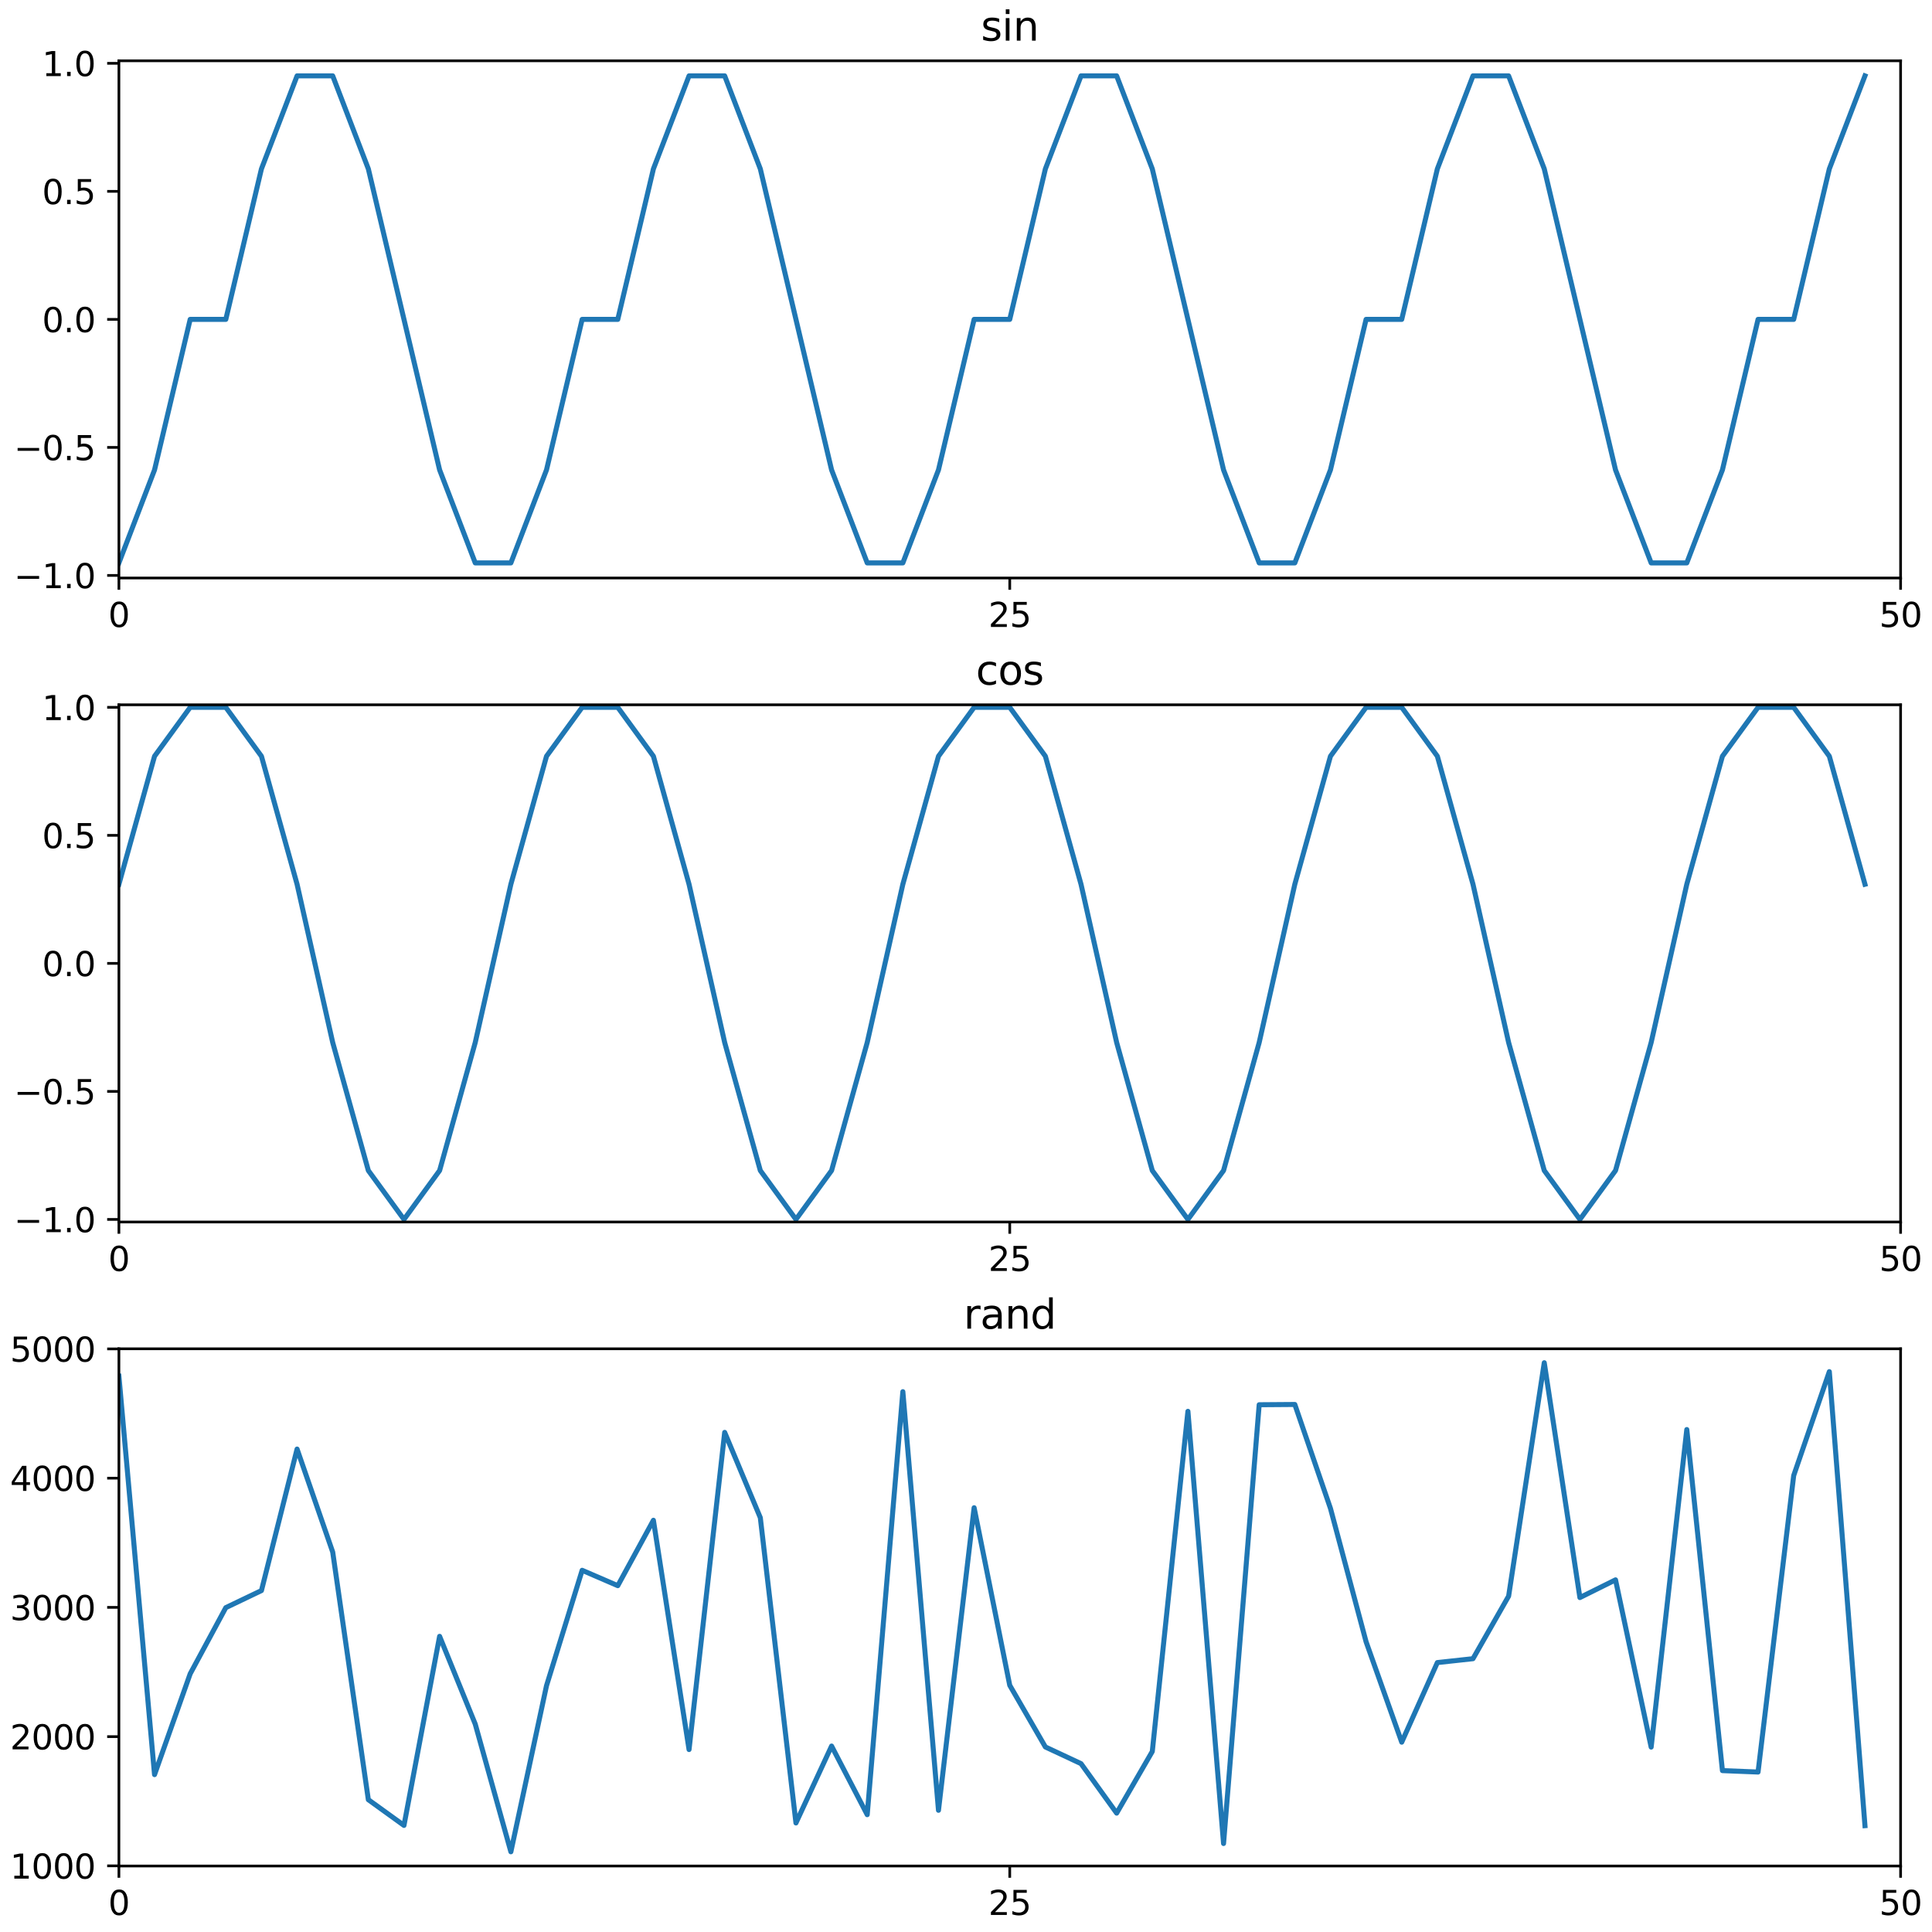 <?xml version="1.0" encoding="UTF-8" standalone="no"?>
<svg
   width="576pt"
   height="576pt"
   viewBox="0 0 576 576"
   version="1.1"
   id="svg115"
   sodipodi:docname="animation-example-2-dark.svg"
   inkscape:version="1.3 (0e150ed6c4, 2023-07-21)"
   xmlns:inkscape="http://www.inkscape.org/namespaces/inkscape"
   xmlns:sodipodi="http://sodipodi.sourceforge.net/DTD/sodipodi-0.dtd"
   xmlns:xlink="http://www.w3.org/1999/xlink"
   xmlns="http://www.w3.org/2000/svg"
   xmlns:svg="http://www.w3.org/2000/svg"
   xmlns:rdf="http://www.w3.org/1999/02/22-rdf-syntax-ns#"
   xmlns:cc="http://creativecommons.org/ns#"
   xmlns:dc="http://purl.org/dc/elements/1.1/">
  <sodipodi:namedview
     id="namedview115"
     pagecolor="#ffffff"
     bordercolor="#000000"
     borderopacity="0.25"
     inkscape:showpageshadow="2"
     inkscape:pageopacity="0.0"
     inkscape:pagecheckerboard="0"
     inkscape:deskcolor="#d1d1d1"
     inkscape:document-units="pt"
     showgrid="false"
     inkscape:zoom="1.4309896"
     inkscape:cx="384"
     inkscape:cy="328.09463"
     inkscape:window-width="2560"
     inkscape:window-height="1334"
     inkscape:window-x="-11"
     inkscape:window-y="-11"
     inkscape:window-maximized="1"
     inkscape:current-layer="svg115" />
  <defs
     id="defs1">
    <style
       type="text/css"
       id="style1">*{stroke-linejoin: round; stroke-linecap: butt}</style>
    <filter
       style="color-interpolation-filters:sRGB;"
       inkscape:label="Invert"
       id="filter116"
       x="0"
       y="0"
       width="1"
       height="1">
      <feColorMatrix
         type="hueRotate"
         values="180"
         result="color1"
         id="feColorMatrix115" />
      <feColorMatrix
         values="-1 0 0 0 1 0 -1 0 0 1 0 0 -1 0 1 -0.21 -0.72 -0.07 2 0 "
         result="color2"
         id="feColorMatrix116" />
    </filter>
  </defs>
  <g
     id="figure_1"
     style="filter:url(#filter116)">
    <g
       id="patch_1">
      <path
         d="M 0 576  L 576 576  L 576 0  L 0 0  z "
         style="fill: #ffffff"
         id="path1" />
    </g>
    <g
       id="axes_1">
      <g
         id="patch_2">
        <path
           d="M 35.45 172.322  L 566.637 172.322  L 566.637 18.118  L 35.45 18.118  z "
           style="fill: #ffffff"
           id="path2" />
      </g>
      <g
         id="matplotlib.axis_1">
        <g
           id="xtick_1">
          <g
             id="line2d_1">
            <defs
               id="defs2">
              <path
                 id="m934e15b6ce"
                 d="M 0 0  L 0 3.5  "
                 style="stroke: #000000; stroke-width: 0.8" />
            </defs>
            <g
               id="g2">
              <use
                 xlink:href="#m934e15b6ce"
                 x="35.45"
                 y="172.322"
                 style="stroke: #000000; stroke-width: 0.8"
                 id="use2" />
            </g>
          </g>
          <g
             id="text_1">
            <!-- 0 -->
            <g
               transform="translate(32.269 186.92) scale(0.1 -0.1)"
               id="g3">
              <defs
                 id="defs3">
                <path
                   id="DejaVuSans-30"
                   d="M 2034 4250  Q 1547 4250 1301 3770  Q 1056 3291 1056 2328  Q 1056 1369 1301 889  Q 1547 409 2034 409  Q 2525 409 2770 889  Q 3016 1369 3016 2328  Q 3016 3291 2770 3770  Q 2525 4250 2034 4250  z M 2034 4750  Q 2819 4750 3233 4129  Q 3647 3509 3647 2328  Q 3647 1150 3233 529  Q 2819 -91 2034 -91  Q 1250 -91 836 529  Q 422 1150 422 2328  Q 422 3509 836 4129  Q 1250 4750 2034 4750  z "
                   transform="scale(0.016)" />
              </defs>
              <use
                 xlink:href="#DejaVuSans-30"
                 id="use3" />
            </g>
          </g>
        </g>
        <g
           id="xtick_2">
          <g
             id="line2d_2">
            <g
               id="g4">
              <use
                 xlink:href="#m934e15b6ce"
                 x="301.044"
                 y="172.322"
                 style="stroke: #000000; stroke-width: 0.8"
                 id="use4" />
            </g>
          </g>
          <g
             id="text_2">
            <!-- 25 -->
            <g
               transform="translate(294.681 186.92) scale(0.1 -0.1)"
               id="g6">
              <defs
                 id="defs4">
                <path
                   id="DejaVuSans-32"
                   d="M 1228 531  L 3431 531  L 3431 0  L 469 0  L 469 531  Q 828 903 1448 1529  Q 2069 2156 2228 2338  Q 2531 2678 2651 2914  Q 2772 3150 2772 3378  Q 2772 3750 2511 3984  Q 2250 4219 1831 4219  Q 1534 4219 1204 4116  Q 875 4013 500 3803  L 500 4441  Q 881 4594 1212 4672  Q 1544 4750 1819 4750  Q 2544 4750 2975 4387  Q 3406 4025 3406 3419  Q 3406 3131 3298 2873  Q 3191 2616 2906 2266  Q 2828 2175 2409 1742  Q 1991 1309 1228 531  z "
                   transform="scale(0.016)" />
                <path
                   id="DejaVuSans-35"
                   d="M 691 4666  L 3169 4666  L 3169 4134  L 1269 4134  L 1269 2991  Q 1406 3038 1543 3061  Q 1681 3084 1819 3084  Q 2600 3084 3056 2656  Q 3513 2228 3513 1497  Q 3513 744 3044 326  Q 2575 -91 1722 -91  Q 1428 -91 1123 -41  Q 819 9 494 109  L 494 744  Q 775 591 1075 516  Q 1375 441 1709 441  Q 2250 441 2565 725  Q 2881 1009 2881 1497  Q 2881 1984 2565 2268  Q 2250 2553 1709 2553  Q 1456 2553 1204 2497  Q 953 2441 691 2322  L 691 4666  z "
                   transform="scale(0.016)" />
              </defs>
              <use
                 xlink:href="#DejaVuSans-32"
                 id="use5" />
              <use
                 xlink:href="#DejaVuSans-35"
                 x="63.623"
                 id="use6" />
            </g>
          </g>
        </g>
        <g
           id="xtick_3">
          <g
             id="line2d_3">
            <g
               id="g7">
              <use
                 xlink:href="#m934e15b6ce"
                 x="566.637"
                 y="172.322"
                 style="stroke: #000000; stroke-width: 0.8"
                 id="use7" />
            </g>
          </g>
          <g
             id="text_3">
            <!-- 50 -->
            <g
               transform="translate(560.275 186.92) scale(0.1 -0.1)"
               id="g9">
              <use
                 xlink:href="#DejaVuSans-35"
                 id="use8" />
              <use
                 xlink:href="#DejaVuSans-30"
                 x="63.623"
                 id="use9" />
            </g>
          </g>
        </g>
      </g>
      <g
         id="matplotlib.axis_2">
        <g
           id="ytick_1">
          <g
             id="line2d_4">
            <defs
               id="defs9">
              <path
                 id="mba34ce3d1f"
                 d="M 0 0  L -3.5 0  "
                 style="stroke: #000000; stroke-width: 0.8" />
            </defs>
            <g
               id="g10">
              <use
                 xlink:href="#mba34ce3d1f"
                 x="35.45"
                 y="171.558"
                 style="stroke: #000000; stroke-width: 0.8"
                 id="use10" />
            </g>
          </g>
          <g
             id="text_4">
            <!-- −1.0 -->
            <g
               transform="translate(4.167 175.357) scale(0.1 -0.1)"
               id="g14">
              <defs
                 id="defs10">
                <path
                   id="DejaVuSans-2212"
                   d="M 678 2272  L 4684 2272  L 4684 1741  L 678 1741  L 678 2272  z "
                   transform="scale(0.016)" />
                <path
                   id="DejaVuSans-31"
                   d="M 794 531  L 1825 531  L 1825 4091  L 703 3866  L 703 4441  L 1819 4666  L 2450 4666  L 2450 531  L 3481 531  L 3481 0  L 794 0  L 794 531  z "
                   transform="scale(0.016)" />
                <path
                   id="DejaVuSans-2e"
                   d="M 684 794  L 1344 794  L 1344 0  L 684 0  L 684 794  z "
                   transform="scale(0.016)" />
              </defs>
              <use
                 xlink:href="#DejaVuSans-2212"
                 id="use11" />
              <use
                 xlink:href="#DejaVuSans-31"
                 x="83.789"
                 id="use12" />
              <use
                 xlink:href="#DejaVuSans-2e"
                 x="147.412"
                 id="use13" />
              <use
                 xlink:href="#DejaVuSans-30"
                 x="179.199"
                 id="use14" />
            </g>
          </g>
        </g>
        <g
           id="ytick_2">
          <g
             id="line2d_5">
            <g
               id="g15">
              <use
                 xlink:href="#mba34ce3d1f"
                 x="35.45"
                 y="133.389"
                 style="stroke: #000000; stroke-width: 0.8"
                 id="use15" />
            </g>
          </g>
          <g
             id="text_5">
            <!-- −0.5 -->
            <g
               transform="translate(4.167 137.188) scale(0.1 -0.1)"
               id="g19">
              <use
                 xlink:href="#DejaVuSans-2212"
                 id="use16" />
              <use
                 xlink:href="#DejaVuSans-30"
                 x="83.789"
                 id="use17" />
              <use
                 xlink:href="#DejaVuSans-2e"
                 x="147.412"
                 id="use18" />
              <use
                 xlink:href="#DejaVuSans-35"
                 x="179.199"
                 id="use19" />
            </g>
          </g>
        </g>
        <g
           id="ytick_3">
          <g
             id="line2d_6">
            <g
               id="g20">
              <use
                 xlink:href="#mba34ce3d1f"
                 x="35.45"
                 y="95.22"
                 style="stroke: #000000; stroke-width: 0.8"
                 id="use20" />
            </g>
          </g>
          <g
             id="text_6">
            <!-- 0.0 -->
            <g
               transform="translate(12.547 99.019) scale(0.1 -0.1)"
               id="g23">
              <use
                 xlink:href="#DejaVuSans-30"
                 id="use21" />
              <use
                 xlink:href="#DejaVuSans-2e"
                 x="63.623"
                 id="use22" />
              <use
                 xlink:href="#DejaVuSans-30"
                 x="95.41"
                 id="use23" />
            </g>
          </g>
        </g>
        <g
           id="ytick_4">
          <g
             id="line2d_7">
            <g
               id="g24">
              <use
                 xlink:href="#mba34ce3d1f"
                 x="35.45"
                 y="57.051"
                 style="stroke: #000000; stroke-width: 0.8"
                 id="use24" />
            </g>
          </g>
          <g
             id="text_7">
            <!-- 0.5 -->
            <g
               transform="translate(12.547 60.85) scale(0.1 -0.1)"
               id="g27">
              <use
                 xlink:href="#DejaVuSans-30"
                 id="use25" />
              <use
                 xlink:href="#DejaVuSans-2e"
                 x="63.623"
                 id="use26" />
              <use
                 xlink:href="#DejaVuSans-35"
                 x="95.41"
                 id="use27" />
            </g>
          </g>
        </g>
        <g
           id="ytick_5">
          <g
             id="line2d_8">
            <g
               id="g28">
              <use
                 xlink:href="#mba34ce3d1f"
                 x="35.45"
                 y="18.882"
                 style="stroke: #000000; stroke-width: 0.8"
                 id="use28" />
            </g>
          </g>
          <g
             id="text_8">
            <!-- 1.0 -->
            <g
               transform="translate(12.547 22.681) scale(0.1 -0.1)"
               id="g31">
              <use
                 xlink:href="#DejaVuSans-31"
                 id="use29" />
              <use
                 xlink:href="#DejaVuSans-2e"
                 x="63.623"
                 id="use30" />
              <use
                 xlink:href="#DejaVuSans-30"
                 x="95.41"
                 id="use31" />
            </g>
          </g>
        </g>
      </g>
      <g
         id="line2d_9">
        <path
           d="M 35.45 167.822  L 46.074 140.09  L 56.698 95.22  L 67.321 95.22  L 77.945 50.35  L 88.569 22.618  L 99.193 22.618  L 109.816 50.35  L 120.44 95.22  L 131.064 140.09  L 141.688 167.822  L 152.311 167.822  L 162.935 140.09  L 173.559 95.22  L 184.183 95.22  L 194.806 50.35  L 205.43 22.618  L 216.054 22.618  L 226.678 50.35  L 237.301 95.22  L 247.925 140.09  L 258.549 167.822  L 269.173 167.822  L 279.796 140.09  L 290.42 95.22  L 301.044 95.22  L 311.667 50.35  L 322.291 22.618  L 332.915 22.618  L 343.539 50.35  L 354.162 95.22  L 364.786 140.09  L 375.41 167.822  L 386.034 167.822  L 396.657 140.09  L 407.281 95.22  L 417.905 95.22  L 428.529 50.35  L 439.152 22.618  L 449.776 22.618  L 460.4 50.35  L 471.024 95.22  L 481.647 140.09  L 492.271 167.822  L 502.895 167.822  L 513.519 140.09  L 524.142 95.22  L 534.766 95.22  L 545.39 50.35  L 556.014 22.618  "
           clip-path="url(#pc86fbfe2a3)"
           style="fill: none; stroke: #1f77b4; stroke-width: 1.5; stroke-linecap: square"
           id="path31" />
      </g>
      <g
         id="patch_3">
        <path
           d="M 35.45 172.322  L 35.45 18.118  "
           style="fill: none; stroke: #000000; stroke-width: 0.8; stroke-linejoin: miter; stroke-linecap: square"
           id="path32" />
      </g>
      <g
         id="patch_4">
        <path
           d="M 566.637 172.322  L 566.637 18.118  "
           style="fill: none; stroke: #000000; stroke-width: 0.8; stroke-linejoin: miter; stroke-linecap: square"
           id="path33" />
      </g>
      <g
         id="patch_5">
        <path
           d="M 35.45 172.322  L 566.637 172.322  "
           style="fill: none; stroke: #000000; stroke-width: 0.8; stroke-linejoin: miter; stroke-linecap: square"
           id="path34" />
      </g>
      <g
         id="patch_6">
        <path
           d="M 35.45 18.118  L 566.637 18.118  "
           style="fill: none; stroke: #000000; stroke-width: 0.8; stroke-linejoin: miter; stroke-linecap: square"
           id="path35" />
      </g>
      <g
         id="text_9">
        <!-- sin -->
        <g
           transform="translate(292.449 12.118) scale(0.12 -0.12)"
           id="g37">
          <defs
             id="defs35">
            <path
               id="DejaVuSans-73"
               d="M 2834 3397  L 2834 2853  Q 2591 2978 2328 3040  Q 2066 3103 1784 3103  Q 1356 3103 1142 2972  Q 928 2841 928 2578  Q 928 2378 1081 2264  Q 1234 2150 1697 2047  L 1894 2003  Q 2506 1872 2764 1633  Q 3022 1394 3022 966  Q 3022 478 2636 193  Q 2250 -91 1575 -91  Q 1294 -91 989 -36  Q 684 19 347 128  L 347 722  Q 666 556 975 473  Q 1284 391 1588 391  Q 1994 391 2212 530  Q 2431 669 2431 922  Q 2431 1156 2273 1281  Q 2116 1406 1581 1522  L 1381 1569  Q 847 1681 609 1914  Q 372 2147 372 2553  Q 372 3047 722 3315  Q 1072 3584 1716 3584  Q 2034 3584 2315 3537  Q 2597 3491 2834 3397  z "
               transform="scale(0.016)" />
            <path
               id="DejaVuSans-69"
               d="M 603 3500  L 1178 3500  L 1178 0  L 603 0  L 603 3500  z M 603 4863  L 1178 4863  L 1178 4134  L 603 4134  L 603 4863  z "
               transform="scale(0.016)" />
            <path
               id="DejaVuSans-6e"
               d="M 3513 2113  L 3513 0  L 2938 0  L 2938 2094  Q 2938 2591 2744 2837  Q 2550 3084 2163 3084  Q 1697 3084 1428 2787  Q 1159 2491 1159 1978  L 1159 0  L 581 0  L 581 3500  L 1159 3500  L 1159 2956  Q 1366 3272 1645 3428  Q 1925 3584 2291 3584  Q 2894 3584 3203 3211  Q 3513 2838 3513 2113  z "
               transform="scale(0.016)" />
          </defs>
          <use
             xlink:href="#DejaVuSans-73"
             id="use35" />
          <use
             xlink:href="#DejaVuSans-69"
             x="52.1"
             id="use36" />
          <use
             xlink:href="#DejaVuSans-6e"
             x="79.883"
             id="use37" />
        </g>
      </g>
    </g>
    <g
       id="axes_2">
      <g
         id="patch_7">
        <path
           d="M 35.45 364.322  L 566.637 364.322  L 566.637 210.118  L 35.45 210.118  z "
           style="fill: #ffffff"
           id="path37" />
      </g>
      <g
         id="matplotlib.axis_3">
        <g
           id="xtick_4">
          <g
             id="line2d_10">
            <g
               id="g38">
              <use
                 xlink:href="#m934e15b6ce"
                 x="35.45"
                 y="364.322"
                 style="stroke: #000000; stroke-width: 0.8"
                 id="use38" />
            </g>
          </g>
          <g
             id="text_10">
            <!-- 0 -->
            <g
               transform="translate(32.269 378.92) scale(0.1 -0.1)"
               id="g39">
              <use
                 xlink:href="#DejaVuSans-30"
                 id="use39" />
            </g>
          </g>
        </g>
        <g
           id="xtick_5">
          <g
             id="line2d_11">
            <g
               id="g40">
              <use
                 xlink:href="#m934e15b6ce"
                 x="301.044"
                 y="364.322"
                 style="stroke: #000000; stroke-width: 0.8"
                 id="use40" />
            </g>
          </g>
          <g
             id="text_11">
            <!-- 25 -->
            <g
               transform="translate(294.681 378.92) scale(0.1 -0.1)"
               id="g42">
              <use
                 xlink:href="#DejaVuSans-32"
                 id="use41" />
              <use
                 xlink:href="#DejaVuSans-35"
                 x="63.623"
                 id="use42" />
            </g>
          </g>
        </g>
        <g
           id="xtick_6">
          <g
             id="line2d_12">
            <g
               id="g43">
              <use
                 xlink:href="#m934e15b6ce"
                 x="566.637"
                 y="364.322"
                 style="stroke: #000000; stroke-width: 0.8"
                 id="use43" />
            </g>
          </g>
          <g
             id="text_12">
            <!-- 50 -->
            <g
               transform="translate(560.275 378.92) scale(0.1 -0.1)"
               id="g45">
              <use
                 xlink:href="#DejaVuSans-35"
                 id="use44" />
              <use
                 xlink:href="#DejaVuSans-30"
                 x="63.623"
                 id="use45" />
            </g>
          </g>
        </g>
      </g>
      <g
         id="matplotlib.axis_4">
        <g
           id="ytick_6">
          <g
             id="line2d_13">
            <g
               id="g46">
              <use
                 xlink:href="#mba34ce3d1f"
                 x="35.45"
                 y="363.558"
                 style="stroke: #000000; stroke-width: 0.8"
                 id="use46" />
            </g>
          </g>
          <g
             id="text_13">
            <!-- −1.0 -->
            <g
               transform="translate(4.167 367.357) scale(0.1 -0.1)"
               id="g50">
              <use
                 xlink:href="#DejaVuSans-2212"
                 id="use47" />
              <use
                 xlink:href="#DejaVuSans-31"
                 x="83.789"
                 id="use48" />
              <use
                 xlink:href="#DejaVuSans-2e"
                 x="147.412"
                 id="use49" />
              <use
                 xlink:href="#DejaVuSans-30"
                 x="179.199"
                 id="use50" />
            </g>
          </g>
        </g>
        <g
           id="ytick_7">
          <g
             id="line2d_14">
            <g
               id="g51">
              <use
                 xlink:href="#mba34ce3d1f"
                 x="35.45"
                 y="325.389"
                 style="stroke: #000000; stroke-width: 0.8"
                 id="use51" />
            </g>
          </g>
          <g
             id="text_14">
            <!-- −0.5 -->
            <g
               transform="translate(4.167 329.188) scale(0.1 -0.1)"
               id="g55">
              <use
                 xlink:href="#DejaVuSans-2212"
                 id="use52" />
              <use
                 xlink:href="#DejaVuSans-30"
                 x="83.789"
                 id="use53" />
              <use
                 xlink:href="#DejaVuSans-2e"
                 x="147.412"
                 id="use54" />
              <use
                 xlink:href="#DejaVuSans-35"
                 x="179.199"
                 id="use55" />
            </g>
          </g>
        </g>
        <g
           id="ytick_8">
          <g
             id="line2d_15">
            <g
               id="g56">
              <use
                 xlink:href="#mba34ce3d1f"
                 x="35.45"
                 y="287.22"
                 style="stroke: #000000; stroke-width: 0.8"
                 id="use56" />
            </g>
          </g>
          <g
             id="text_15">
            <!-- 0.0 -->
            <g
               transform="translate(12.547 291.019) scale(0.1 -0.1)"
               id="g59">
              <use
                 xlink:href="#DejaVuSans-30"
                 id="use57" />
              <use
                 xlink:href="#DejaVuSans-2e"
                 x="63.623"
                 id="use58" />
              <use
                 xlink:href="#DejaVuSans-30"
                 x="95.41"
                 id="use59" />
            </g>
          </g>
        </g>
        <g
           id="ytick_9">
          <g
             id="line2d_16">
            <g
               id="g60">
              <use
                 xlink:href="#mba34ce3d1f"
                 x="35.45"
                 y="249.051"
                 style="stroke: #000000; stroke-width: 0.8"
                 id="use60" />
            </g>
          </g>
          <g
             id="text_16">
            <!-- 0.5 -->
            <g
               transform="translate(12.547 252.85) scale(0.1 -0.1)"
               id="g63">
              <use
                 xlink:href="#DejaVuSans-30"
                 id="use61" />
              <use
                 xlink:href="#DejaVuSans-2e"
                 x="63.623"
                 id="use62" />
              <use
                 xlink:href="#DejaVuSans-35"
                 x="95.41"
                 id="use63" />
            </g>
          </g>
        </g>
        <g
           id="ytick_10">
          <g
             id="line2d_17">
            <g
               id="g64">
              <use
                 xlink:href="#mba34ce3d1f"
                 x="35.45"
                 y="210.882"
                 style="stroke: #000000; stroke-width: 0.8"
                 id="use64" />
            </g>
          </g>
          <g
             id="text_17">
            <!-- 1.0 -->
            <g
               transform="translate(12.547 214.681) scale(0.1 -0.1)"
               id="g67">
              <use
                 xlink:href="#DejaVuSans-31"
                 id="use65" />
              <use
                 xlink:href="#DejaVuSans-2e"
                 x="63.623"
                 id="use66" />
              <use
                 xlink:href="#DejaVuSans-30"
                 x="95.41"
                 id="use67" />
            </g>
          </g>
        </g>
      </g>
      <g
         id="line2d_18">
        <path
           d="M 35.45 263.63  L 46.074 225.461  L 56.698 210.882  L 67.321 210.882  L 77.945 225.461  L 88.569 263.63  L 99.193 310.81  L 109.816 348.979  L 120.44 363.558  L 131.064 348.979  L 141.688 310.81  L 152.311 263.63  L 162.935 225.461  L 173.559 210.882  L 184.183 210.882  L 194.806 225.461  L 205.43 263.63  L 216.054 310.81  L 226.678 348.979  L 237.301 363.558  L 247.925 348.979  L 258.549 310.81  L 269.173 263.63  L 279.796 225.461  L 290.42 210.882  L 301.044 210.882  L 311.667 225.461  L 322.291 263.63  L 332.915 310.81  L 343.539 348.979  L 354.162 363.558  L 364.786 348.979  L 375.41 310.81  L 386.034 263.63  L 396.657 225.461  L 407.281 210.882  L 417.905 210.882  L 428.529 225.461  L 439.152 263.63  L 449.776 310.81  L 460.4 348.979  L 471.024 363.558  L 481.647 348.979  L 492.271 310.81  L 502.895 263.63  L 513.519 225.461  L 524.142 210.882  L 534.766 210.882  L 545.39 225.461  L 556.014 263.63  "
           clip-path="url(#pc5925c111a)"
           style="fill: none; stroke: #1f77b4; stroke-width: 1.5; stroke-linecap: square"
           id="path67" />
      </g>
      <g
         id="patch_8">
        <path
           d="M 35.45 364.322  L 35.45 210.118  "
           style="fill: none; stroke: #000000; stroke-width: 0.8; stroke-linejoin: miter; stroke-linecap: square"
           id="path68" />
      </g>
      <g
         id="patch_9">
        <path
           d="M 566.637 364.322  L 566.637 210.118  "
           style="fill: none; stroke: #000000; stroke-width: 0.8; stroke-linejoin: miter; stroke-linecap: square"
           id="path69" />
      </g>
      <g
         id="patch_10">
        <path
           d="M 35.45 364.322  L 566.637 364.322  "
           style="fill: none; stroke: #000000; stroke-width: 0.8; stroke-linejoin: miter; stroke-linecap: square"
           id="path70" />
      </g>
      <g
         id="patch_11">
        <path
           d="M 35.45 210.118  L 566.637 210.118  "
           style="fill: none; stroke: #000000; stroke-width: 0.8; stroke-linejoin: miter; stroke-linecap: square"
           id="path71" />
      </g>
      <g
         id="text_18">
        <!-- cos -->
        <g
           transform="translate(290.948 204.118) scale(0.12 -0.12)"
           id="g73">
          <defs
             id="defs71">
            <path
               id="DejaVuSans-63"
               d="M 3122 3366  L 3122 2828  Q 2878 2963 2633 3030  Q 2388 3097 2138 3097  Q 1578 3097 1268 2742  Q 959 2388 959 1747  Q 959 1106 1268 751  Q 1578 397 2138 397  Q 2388 397 2633 464  Q 2878 531 3122 666  L 3122 134  Q 2881 22 2623 -34  Q 2366 -91 2075 -91  Q 1284 -91 818 406  Q 353 903 353 1747  Q 353 2603 823 3093  Q 1294 3584 2113 3584  Q 2378 3584 2631 3529  Q 2884 3475 3122 3366  z "
               transform="scale(0.016)" />
            <path
               id="DejaVuSans-6f"
               d="M 1959 3097  Q 1497 3097 1228 2736  Q 959 2375 959 1747  Q 959 1119 1226 758  Q 1494 397 1959 397  Q 2419 397 2687 759  Q 2956 1122 2956 1747  Q 2956 2369 2687 2733  Q 2419 3097 1959 3097  z M 1959 3584  Q 2709 3584 3137 3096  Q 3566 2609 3566 1747  Q 3566 888 3137 398  Q 2709 -91 1959 -91  Q 1206 -91 779 398  Q 353 888 353 1747  Q 353 2609 779 3096  Q 1206 3584 1959 3584  z "
               transform="scale(0.016)" />
          </defs>
          <use
             xlink:href="#DejaVuSans-63"
             id="use71" />
          <use
             xlink:href="#DejaVuSans-6f"
             x="54.98"
             id="use72" />
          <use
             xlink:href="#DejaVuSans-73"
             x="116.162"
             id="use73" />
        </g>
      </g>
    </g>
    <g
       id="axes_3">
      <g
         id="patch_12">
        <path
           d="M 35.45 556.322  L 566.637 556.322  L 566.637 402.118  L 35.45 402.118  z "
           style="fill: #ffffff"
           id="path73" />
      </g>
      <g
         id="matplotlib.axis_5">
        <g
           id="xtick_7">
          <g
             id="line2d_19">
            <g
               id="g74">
              <use
                 xlink:href="#m934e15b6ce"
                 x="35.45"
                 y="556.322"
                 style="stroke: #000000; stroke-width: 0.8"
                 id="use74" />
            </g>
          </g>
          <g
             id="text_19">
            <!-- 0 -->
            <g
               transform="translate(32.269 570.92) scale(0.1 -0.1)"
               id="g75">
              <use
                 xlink:href="#DejaVuSans-30"
                 id="use75" />
            </g>
          </g>
        </g>
        <g
           id="xtick_8">
          <g
             id="line2d_20">
            <g
               id="g76">
              <use
                 xlink:href="#m934e15b6ce"
                 x="301.044"
                 y="556.322"
                 style="stroke: #000000; stroke-width: 0.8"
                 id="use76" />
            </g>
          </g>
          <g
             id="text_20">
            <!-- 25 -->
            <g
               transform="translate(294.681 570.92) scale(0.1 -0.1)"
               id="g78">
              <use
                 xlink:href="#DejaVuSans-32"
                 id="use77" />
              <use
                 xlink:href="#DejaVuSans-35"
                 x="63.623"
                 id="use78" />
            </g>
          </g>
        </g>
        <g
           id="xtick_9">
          <g
             id="line2d_21">
            <g
               id="g79">
              <use
                 xlink:href="#m934e15b6ce"
                 x="566.637"
                 y="556.322"
                 style="stroke: #000000; stroke-width: 0.8"
                 id="use79" />
            </g>
          </g>
          <g
             id="text_21">
            <!-- 50 -->
            <g
               transform="translate(560.275 570.92) scale(0.1 -0.1)"
               id="g81">
              <use
                 xlink:href="#DejaVuSans-35"
                 id="use80" />
              <use
                 xlink:href="#DejaVuSans-30"
                 x="63.623"
                 id="use81" />
            </g>
          </g>
        </g>
      </g>
      <g
         id="matplotlib.axis_6">
        <g
           id="ytick_11">
          <g
             id="line2d_22">
            <g
               id="g82">
              <use
                 xlink:href="#mba34ce3d1f"
                 x="35.45"
                 y="556.283"
                 style="stroke: #000000; stroke-width: 0.8"
                 id="use82" />
            </g>
          </g>
          <g
             id="text_22">
            <!-- 1000 -->
            <g
               transform="translate(3 560.082) scale(0.1 -0.1)"
               id="g86">
              <use
                 xlink:href="#DejaVuSans-31"
                 id="use83" />
              <use
                 xlink:href="#DejaVuSans-30"
                 x="63.623"
                 id="use84" />
              <use
                 xlink:href="#DejaVuSans-30"
                 x="127.246"
                 id="use85" />
              <use
                 xlink:href="#DejaVuSans-30"
                 x="190.869"
                 id="use86" />
            </g>
          </g>
        </g>
        <g
           id="ytick_12">
          <g
             id="line2d_23">
            <g
               id="g87">
              <use
                 xlink:href="#mba34ce3d1f"
                 x="35.45"
                 y="517.752"
                 style="stroke: #000000; stroke-width: 0.8"
                 id="use87" />
            </g>
          </g>
          <g
             id="text_23">
            <!-- 2000 -->
            <g
               transform="translate(3 521.551) scale(0.1 -0.1)"
               id="g91">
              <use
                 xlink:href="#DejaVuSans-32"
                 id="use88" />
              <use
                 xlink:href="#DejaVuSans-30"
                 x="63.623"
                 id="use89" />
              <use
                 xlink:href="#DejaVuSans-30"
                 x="127.246"
                 id="use90" />
              <use
                 xlink:href="#DejaVuSans-30"
                 x="190.869"
                 id="use91" />
            </g>
          </g>
        </g>
        <g
           id="ytick_13">
          <g
             id="line2d_24">
            <g
               id="g92">
              <use
                 xlink:href="#mba34ce3d1f"
                 x="35.45"
                 y="479.22"
                 style="stroke: #000000; stroke-width: 0.8"
                 id="use92" />
            </g>
          </g>
          <g
             id="text_24">
            <!-- 3000 -->
            <g
               transform="translate(3 483.019) scale(0.1 -0.1)"
               id="g96">
              <defs
                 id="defs92">
                <path
                   id="DejaVuSans-33"
                   d="M 2597 2516  Q 3050 2419 3304 2112  Q 3559 1806 3559 1356  Q 3559 666 3084 287  Q 2609 -91 1734 -91  Q 1441 -91 1130 -33  Q 819 25 488 141  L 488 750  Q 750 597 1062 519  Q 1375 441 1716 441  Q 2309 441 2620 675  Q 2931 909 2931 1356  Q 2931 1769 2642 2001  Q 2353 2234 1838 2234  L 1294 2234  L 1294 2753  L 1863 2753  Q 2328 2753 2575 2939  Q 2822 3125 2822 3475  Q 2822 3834 2567 4026  Q 2313 4219 1838 4219  Q 1578 4219 1281 4162  Q 984 4106 628 3988  L 628 4550  Q 988 4650 1302 4700  Q 1616 4750 1894 4750  Q 2613 4750 3031 4423  Q 3450 4097 3450 3541  Q 3450 3153 3228 2886  Q 3006 2619 2597 2516  z "
                   transform="scale(0.016)" />
              </defs>
              <use
                 xlink:href="#DejaVuSans-33"
                 id="use93" />
              <use
                 xlink:href="#DejaVuSans-30"
                 x="63.623"
                 id="use94" />
              <use
                 xlink:href="#DejaVuSans-30"
                 x="127.246"
                 id="use95" />
              <use
                 xlink:href="#DejaVuSans-30"
                 x="190.869"
                 id="use96" />
            </g>
          </g>
        </g>
        <g
           id="ytick_14">
          <g
             id="line2d_25">
            <g
               id="g97">
              <use
                 xlink:href="#mba34ce3d1f"
                 x="35.45"
                 y="440.688"
                 style="stroke: #000000; stroke-width: 0.8"
                 id="use97" />
            </g>
          </g>
          <g
             id="text_25">
            <!-- 4000 -->
            <g
               transform="translate(3 444.488) scale(0.1 -0.1)"
               id="g101">
              <defs
                 id="defs97">
                <path
                   id="DejaVuSans-34"
                   d="M 2419 4116  L 825 1625  L 2419 1625  L 2419 4116  z M 2253 4666  L 3047 4666  L 3047 1625  L 3713 1625  L 3713 1100  L 3047 1100  L 3047 0  L 2419 0  L 2419 1100  L 313 1100  L 313 1709  L 2253 4666  z "
                   transform="scale(0.016)" />
              </defs>
              <use
                 xlink:href="#DejaVuSans-34"
                 id="use98" />
              <use
                 xlink:href="#DejaVuSans-30"
                 x="63.623"
                 id="use99" />
              <use
                 xlink:href="#DejaVuSans-30"
                 x="127.246"
                 id="use100" />
              <use
                 xlink:href="#DejaVuSans-30"
                 x="190.869"
                 id="use101" />
            </g>
          </g>
        </g>
        <g
           id="ytick_15">
          <g
             id="line2d_26">
            <g
               id="g102">
              <use
                 xlink:href="#mba34ce3d1f"
                 x="35.45"
                 y="402.157"
                 style="stroke: #000000; stroke-width: 0.8"
                 id="use102" />
            </g>
          </g>
          <g
             id="text_26">
            <!-- 5000 -->
            <g
               transform="translate(3 405.956) scale(0.1 -0.1)"
               id="g106">
              <use
                 xlink:href="#DejaVuSans-35"
                 id="use103" />
              <use
                 xlink:href="#DejaVuSans-30"
                 x="63.623"
                 id="use104" />
              <use
                 xlink:href="#DejaVuSans-30"
                 x="127.246"
                 id="use105" />
              <use
                 xlink:href="#DejaVuSans-30"
                 x="190.869"
                 id="use106" />
            </g>
          </g>
        </g>
      </g>
      <g
         id="line2d_27">
        <path
           d="M 35.45 410.287  L 46.074 529.08  L 56.698 499.025  L 67.321 479.297  L 77.945 474.211  L 88.569 432.019  L 99.193 462.728  L 109.816 536.555  L 120.44 544.223  L 131.064 487.851  L 141.688 514.014  L 152.311 552.083  L 162.935 502.57  L 173.559 468.161  L 184.183 472.747  L 194.806 453.25  L 205.43 521.605  L 216.054 427.048  L 226.678 452.479  L 237.301 543.491  L 247.925 520.564  L 258.549 541.025  L 269.173 414.911  L 279.796 539.715  L 290.42 449.512  L 301.044 502.455  L 311.667 520.834  L 322.291 525.805  L 332.915 540.562  L 343.539 522.183  L 354.162 420.768  L 364.786 549.617  L 375.41 418.803  L 386.034 418.725  L 396.657 449.705  L 407.281 489.469  L 417.905 519.408  L 428.529 495.673  L 439.152 494.517  L 449.776 475.868  L 460.4 406.28  L 471.024 476.292  L 481.647 471.013  L 492.271 520.873  L 502.895 426.201  L 513.519 527.885  L 524.142 528.309  L 534.766 439.918  L 545.39 408.938  L 556.014 544.3  "
           clip-path="url(#pe0e8ca6bdc)"
           style="fill: none; stroke: #1f77b4; stroke-width: 1.5; stroke-linecap: square"
           id="path106" />
      </g>
      <g
         id="patch_13">
        <path
           d="M 35.45 556.322  L 35.45 402.118  "
           style="fill: none; stroke: #000000; stroke-width: 0.8; stroke-linejoin: miter; stroke-linecap: square"
           id="path107" />
      </g>
      <g
         id="patch_14">
        <path
           d="M 566.637 556.322  L 566.637 402.118  "
           style="fill: none; stroke: #000000; stroke-width: 0.8; stroke-linejoin: miter; stroke-linecap: square"
           id="path108" />
      </g>
      <g
         id="patch_15">
        <path
           d="M 35.45 556.322  L 566.637 556.322  "
           style="fill: none; stroke: #000000; stroke-width: 0.8; stroke-linejoin: miter; stroke-linecap: square"
           id="path109" />
      </g>
      <g
         id="patch_16">
        <path
           d="M 35.45 402.118  L 566.637 402.118  "
           style="fill: none; stroke: #000000; stroke-width: 0.8; stroke-linejoin: miter; stroke-linecap: square"
           id="path110" />
      </g>
      <g
         id="text_27">
        <!-- rand -->
        <g
           transform="translate(287.289 396.118) scale(0.12 -0.12)"
           id="g113">
          <defs
             id="defs110">
            <path
               id="DejaVuSans-72"
               d="M 2631 2963  Q 2534 3019 2420 3045  Q 2306 3072 2169 3072  Q 1681 3072 1420 2755  Q 1159 2438 1159 1844  L 1159 0  L 581 0  L 581 3500  L 1159 3500  L 1159 2956  Q 1341 3275 1631 3429  Q 1922 3584 2338 3584  Q 2397 3584 2469 3576  Q 2541 3569 2628 3553  L 2631 2963  z "
               transform="scale(0.016)" />
            <path
               id="DejaVuSans-61"
               d="M 2194 1759  Q 1497 1759 1228 1600  Q 959 1441 959 1056  Q 959 750 1161 570  Q 1363 391 1709 391  Q 2188 391 2477 730  Q 2766 1069 2766 1631  L 2766 1759  L 2194 1759  z M 3341 1997  L 3341 0  L 2766 0  L 2766 531  Q 2569 213 2275 61  Q 1981 -91 1556 -91  Q 1019 -91 701 211  Q 384 513 384 1019  Q 384 1609 779 1909  Q 1175 2209 1959 2209  L 2766 2209  L 2766 2266  Q 2766 2663 2505 2880  Q 2244 3097 1772 3097  Q 1472 3097 1187 3025  Q 903 2953 641 2809  L 641 3341  Q 956 3463 1253 3523  Q 1550 3584 1831 3584  Q 2591 3584 2966 3190  Q 3341 2797 3341 1997  z "
               transform="scale(0.016)" />
            <path
               id="DejaVuSans-64"
               d="M 2906 2969  L 2906 4863  L 3481 4863  L 3481 0  L 2906 0  L 2906 525  Q 2725 213 2448 61  Q 2172 -91 1784 -91  Q 1150 -91 751 415  Q 353 922 353 1747  Q 353 2572 751 3078  Q 1150 3584 1784 3584  Q 2172 3584 2448 3432  Q 2725 3281 2906 2969  z M 947 1747  Q 947 1113 1208 752  Q 1469 391 1925 391  Q 2381 391 2643 752  Q 2906 1113 2906 1747  Q 2906 2381 2643 2742  Q 2381 3103 1925 3103  Q 1469 3103 1208 2742  Q 947 2381 947 1747  z "
               transform="scale(0.016)" />
          </defs>
          <use
             xlink:href="#DejaVuSans-72"
             id="use110" />
          <use
             xlink:href="#DejaVuSans-61"
             x="41.113"
             id="use111" />
          <use
             xlink:href="#DejaVuSans-6e"
             x="102.393"
             id="use112" />
          <use
             xlink:href="#DejaVuSans-64"
             x="165.771"
             id="use113" />
        </g>
      </g>
    </g>
  </g>
  <defs
     id="defs115">
    <clipPath
       id="pc86fbfe2a3">
      <rect
         x="35.45"
         y="18.118"
         width="531.187"
         height="154.203"
         id="rect113" />
    </clipPath>
    <clipPath
       id="pc5925c111a">
      <rect
         x="35.45"
         y="210.118"
         width="531.187"
         height="154.203"
         id="rect114" />
    </clipPath>
    <clipPath
       id="pe0e8ca6bdc">
      <rect
         x="35.45"
         y="402.118"
         width="531.187"
         height="154.203"
         id="rect115" />
    </clipPath>
  </defs>
</svg>
